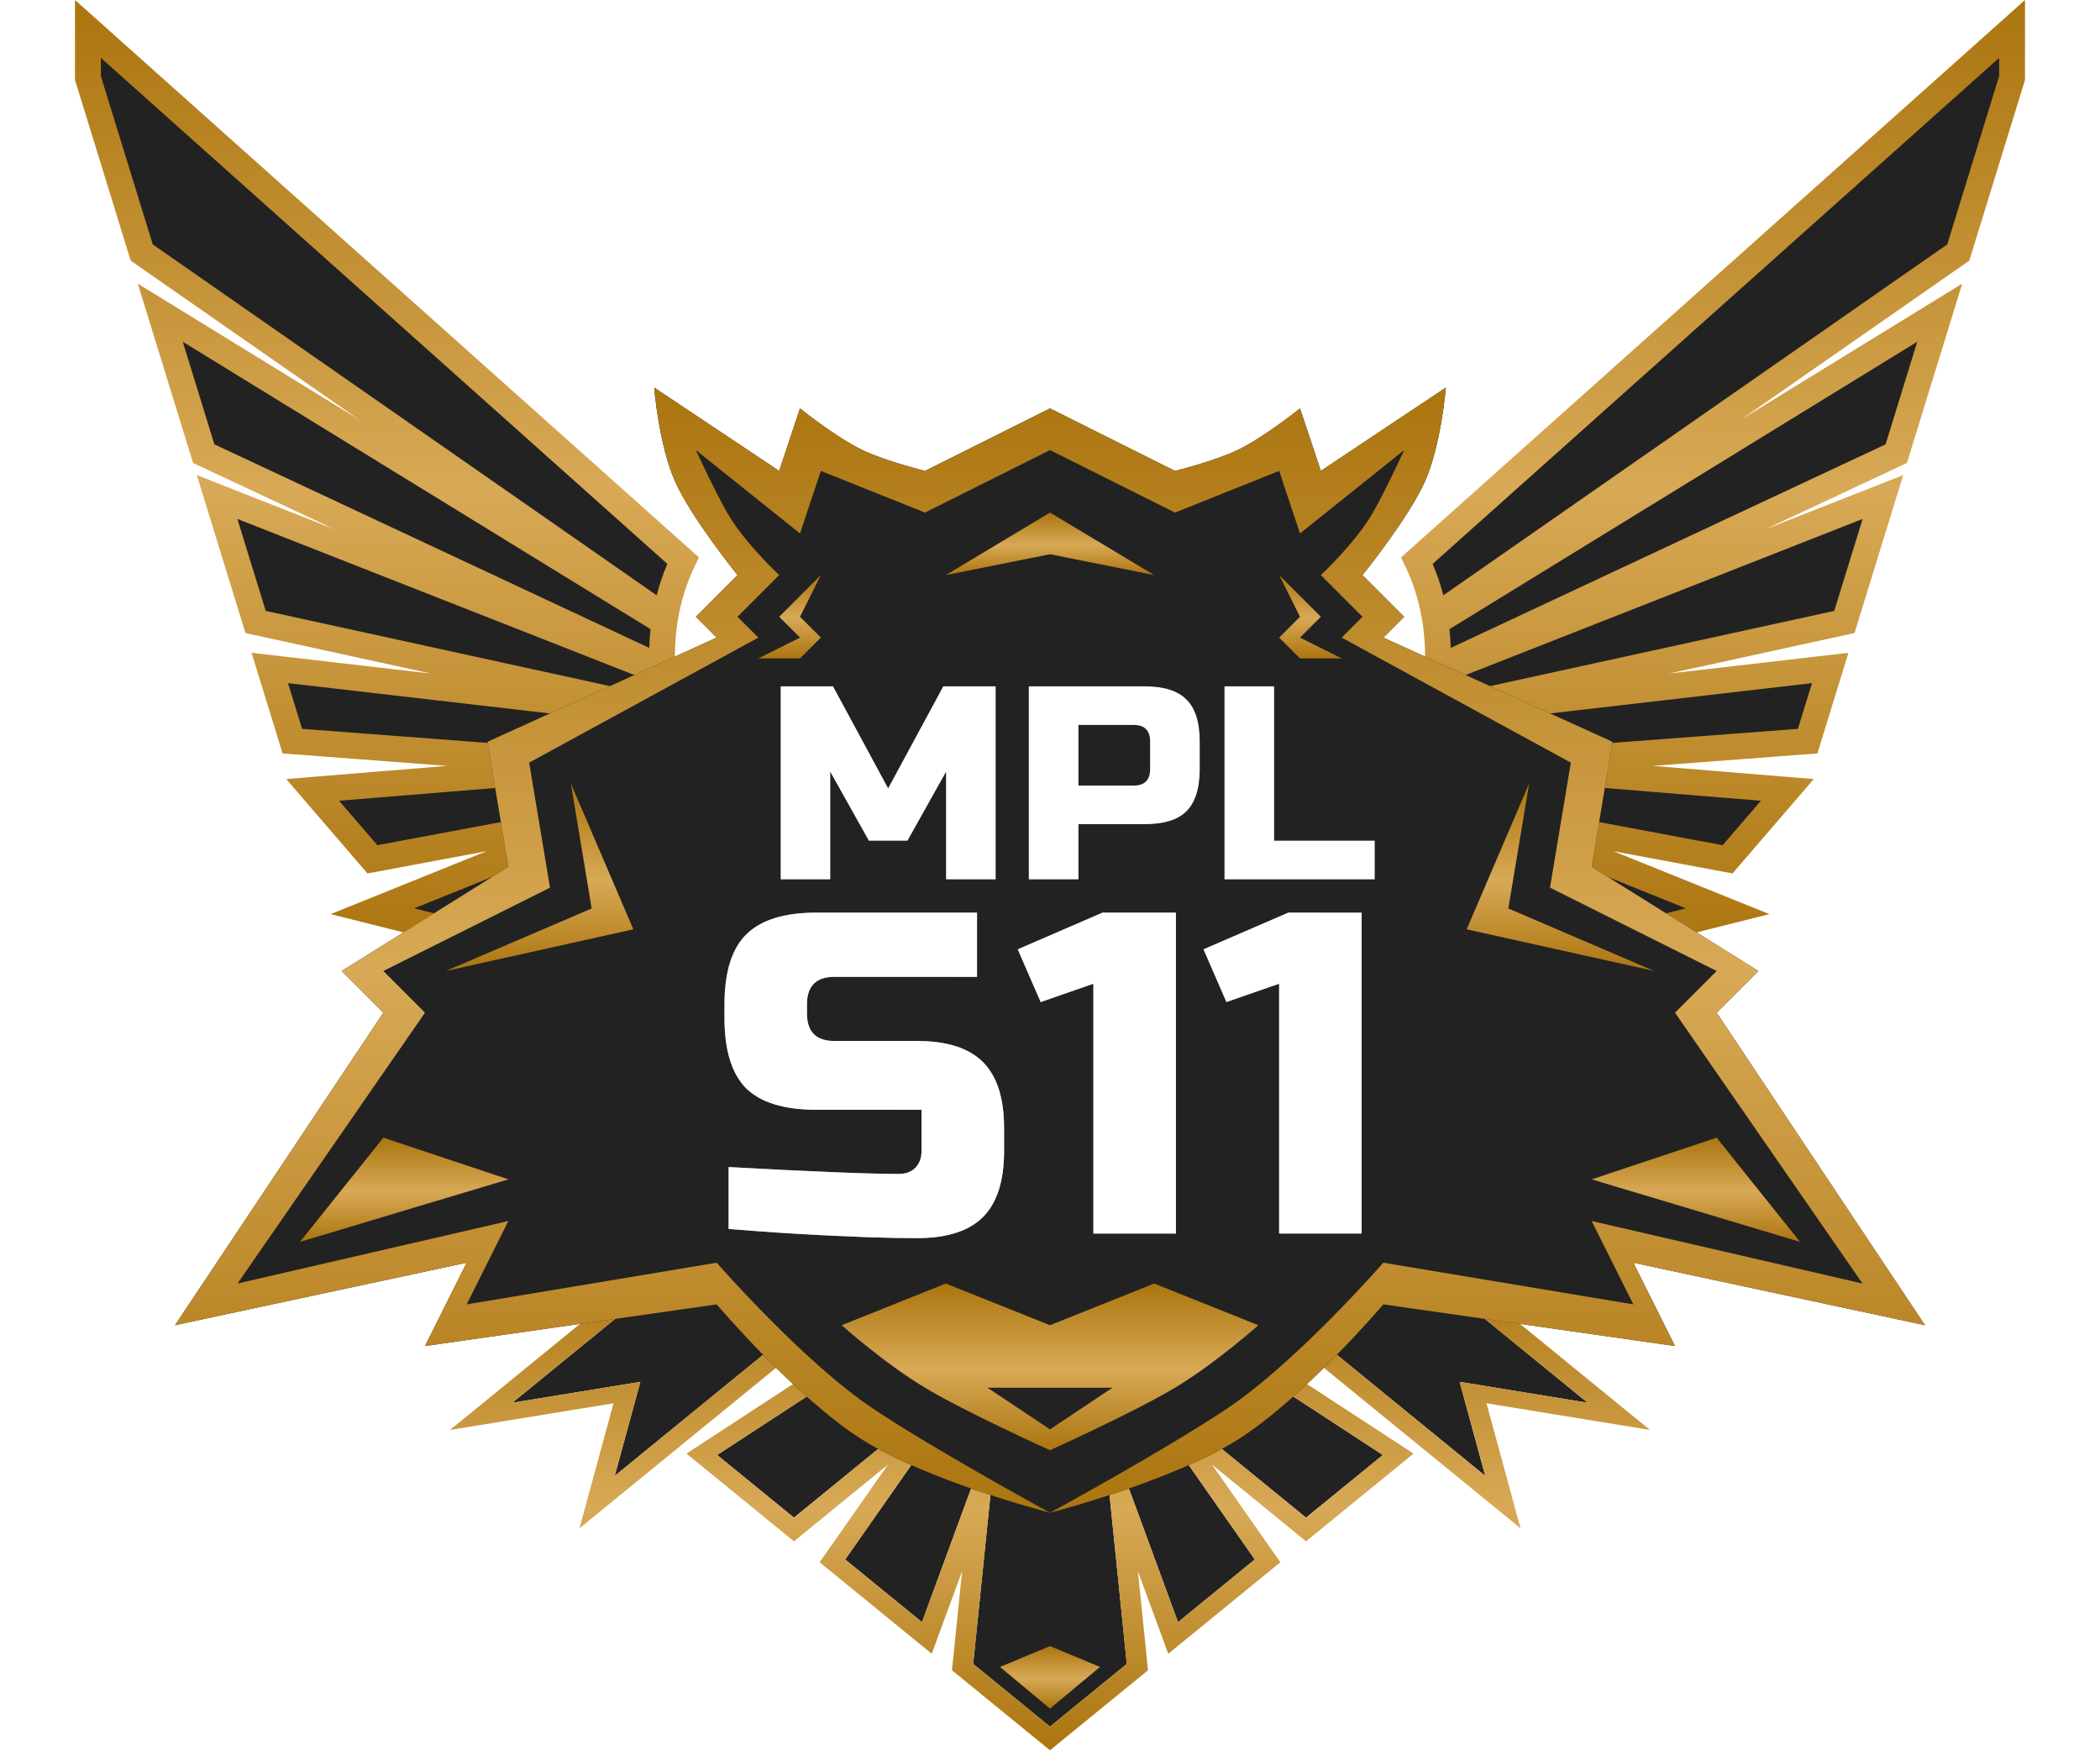 <svg width="84" height="70" viewBox="0 0 84 70" fill="none" xmlns="http://www.w3.org/2000/svg">
<g id="id11">
<g id="Group 338">
<path id="Subtract" fill-rule="evenodd" clip-rule="evenodd" d="M27.323 22.42L3.517 1.157V3.12L3.518 3.124L5.669 10.1L26.61 24.68C26.748 23.866 26.991 23.104 27.323 22.42ZM26.576 24.895L6.411 12.506L8.149 18.144L26.493 26.73C26.462 26.099 26.491 25.484 26.576 24.895ZM26.502 26.883L8.683 19.878L10.224 24.874L26.742 28.482C26.62 27.969 26.539 27.434 26.502 26.883ZM26.762 28.561L10.791 26.715L11.693 29.641L24.492 30.609L12.506 31.591L14.896 34.367L24.492 32.572L14.896 36.443L19.034 37.481H32.483V34.117C29.851 34.034 27.541 31.722 26.762 28.561Z" fill="#232222"/>
<path id="Subtract (Stroke)" fill-rule="evenodd" clip-rule="evenodd" d="M3 0L27.96 22.294L27.788 22.648C27.479 23.285 27.25 23.999 27.12 24.766L27.103 24.867L27.089 24.969C27.008 25.525 26.98 26.106 27.01 26.704L27.014 26.776L27.019 26.849C27.053 27.371 27.131 27.877 27.246 28.362L27.255 28.4L27.264 28.437C27.435 29.13 27.681 29.772 27.986 30.353L31.101 30.588L28.254 30.821C28.353 30.981 28.457 31.135 28.565 31.283L29.518 31.104L28.684 31.441C29.7 32.753 31.069 33.553 32.499 33.599L33 33.615V38H18.971L13.224 36.559L19.466 34.041L14.699 34.932L11.45 31.157L17.883 30.63L11.303 30.132L10.063 26.108L17.24 26.938L9.819 25.317L7.872 19.001L13.399 21.174L7.723 18.517L5.512 11.345L14.346 16.773L5.228 10.424L3.022 3.269L3 3.194V0ZM26.267 23.809C26.38 23.372 26.523 22.952 26.694 22.553L4.034 2.314V3.042L6.11 9.775L26.267 23.809ZM26.022 25.162L7.31 13.667L8.575 17.771L25.969 25.912C25.977 25.659 25.995 25.409 26.022 25.162ZM26.014 27.248L9.495 20.754L10.629 24.432L26.084 27.808C26.056 27.623 26.032 27.437 26.014 27.248ZM26.353 29.037L11.52 27.321L12.084 29.15L26.796 30.263C26.623 29.87 26.474 29.46 26.353 29.037ZM27.116 30.915L13.563 32.025L15.094 33.803L27.455 31.49C27.336 31.304 27.222 31.112 27.116 30.915ZM27.693 31.841L16.569 36.328L19.098 36.962H31.965V34.596C30.272 34.379 28.77 33.344 27.693 31.841Z" fill="url(#paint0_linear_2086_8544)"/>
</g>
<g id="Group 338_2">
<path id="Subtract_2" fill-rule="evenodd" clip-rule="evenodd" d="M56.677 22.42L80.483 1.157V3.12L80.482 3.124L78.331 10.1L57.39 24.68C57.252 23.866 57.009 23.104 56.677 22.42ZM57.423 24.895L77.589 12.506L75.851 18.144L57.507 26.73C57.538 26.099 57.509 25.484 57.423 24.895ZM57.498 26.883L75.317 19.878L73.776 24.874L57.258 28.482C57.38 27.969 57.461 27.434 57.498 26.883ZM57.239 28.561L73.209 26.715L72.307 29.641L59.508 30.609L71.494 31.591L69.104 34.367L59.508 32.572L69.104 36.443L64.966 37.481H51.517V34.117C54.149 34.034 56.459 31.722 57.239 28.561Z" fill="#232222"/>
<path id="Subtract (Stroke)_2" fill-rule="evenodd" clip-rule="evenodd" d="M81 0L56.04 22.294L56.212 22.648C56.521 23.285 56.75 23.999 56.88 24.766L56.897 24.867L56.911 24.969C56.992 25.525 57.02 26.106 56.99 26.704L56.986 26.776L56.981 26.849C56.947 27.371 56.87 27.877 56.754 28.362L56.745 28.4L56.736 28.437C56.565 29.13 56.319 29.772 56.014 30.353L52.899 30.588L55.746 30.821C55.647 30.981 55.543 31.135 55.435 31.283L54.482 31.104L55.316 31.441C54.3 32.753 52.931 33.553 51.501 33.599L51 33.615V38H65.029L70.776 36.559L64.534 34.041L69.301 34.932L72.55 31.157L66.117 30.63L72.697 30.132L73.937 26.108L66.76 26.938L74.181 25.317L76.128 19.001L70.601 21.174L76.277 18.517L78.488 11.345L69.654 16.773L78.772 10.424L80.978 3.269L81 3.194V0ZM57.733 23.809C57.62 23.372 57.477 22.952 57.306 22.553L79.966 2.314V3.042L77.89 9.775L57.733 23.809ZM57.978 25.162L76.69 13.667L75.424 17.771L58.031 25.912C58.023 25.659 58.005 25.409 57.978 25.162ZM57.986 27.248L74.505 20.754L73.371 24.432L57.916 27.808C57.944 27.623 57.968 27.437 57.986 27.248ZM57.647 29.037L72.48 27.321L71.916 29.15L57.204 30.263C57.377 29.87 57.526 29.46 57.647 29.037ZM56.885 30.915L70.436 32.025L68.906 33.803L56.545 31.49C56.664 31.304 56.778 31.112 56.885 30.915ZM56.307 31.841L67.431 36.328L64.902 36.962H52.035V34.596C53.728 34.379 55.23 33.344 56.307 31.841Z" fill="url(#paint1_linear_2086_8544)"/>
</g>
<g id="Group 334">
<path id="Union" fill-rule="evenodd" clip-rule="evenodd" d="M24.589 52.758L20.493 56.101L25.613 55.265L24.589 59.026L31.758 53.176L33.807 54.847L28.686 58.19L31.758 60.697L36.879 56.519H37.903L33.807 62.369L36.879 64.876L39.952 56.519L38.927 66.547L42 69.055L45.072 66.547L44.048 56.519L47.121 64.876L50.193 62.369L46.096 56.519H47.121L52.241 60.697L55.314 58.19L50.193 54.847L52.241 53.176L59.41 59.026L58.386 55.265L63.507 56.101L59.41 52.758V50.669H42H24.589V52.758Z" fill="#232222"/>
<path id="Union (Stroke)" fill-rule="evenodd" clip-rule="evenodd" d="M18 57.189L23.77 52.481V50H60.23V52.481L66 57.189L59.459 56.122L60.821 61.122L52.241 54.121L51.42 54.792L56.541 58.135L52.241 61.643L48.478 58.572L51.215 62.48L46.73 66.14L45.516 62.837L45.92 66.801L42 70L38.079 66.801L38.484 62.837L37.27 66.14L32.785 62.48L35.522 58.572L31.758 61.643L27.459 58.135L32.58 54.792L31.758 54.121L23.179 61.122L24.541 56.122L18 57.189ZM25.613 55.265L24.589 59.026L31.758 53.176L33.807 54.847L28.686 58.19L31.758 60.697L36.879 56.519H37.903L33.807 62.369L36.879 64.876L39.952 56.519L38.928 66.547L42 69.055L45.072 66.547L44.048 56.519L47.121 64.876L50.193 62.369L46.096 56.519H47.121L52.241 60.697L55.314 58.19L50.193 54.847L52.241 53.176L59.41 59.026L58.386 55.265L63.507 56.101L59.41 52.758V50.669H24.589V52.758L20.493 56.101L25.613 55.265Z" fill="url(#paint2_linear_2086_8544)"/>
<path id="Vector 426" d="M40 66.667L42 68.333L44 66.667L42 65.833L40 66.667Z" fill="url(#paint3_linear_2086_8544)"/>
</g>
<g id="Base">
<path id="Union_2" fill-rule="evenodd" clip-rule="evenodd" d="M42 16.333L37 18.833C37 18.833 35.428 18.444 34.5 18C33.442 17.494 32 16.333 32 16.333L31.167 18.833L26.167 15.5C26.167 15.5 26.349 17.786 27 19.25C27.651 20.715 29.5 23 29.5 23L27.834 24.667L28.667 25.5L19.5 29.667L20.334 34.667L13.667 38.833L15.334 40.5L7 53L18.667 50.5L17 53.833L28.667 52.167C28.667 52.167 31.867 55.93 34.5 57.583C37.162 59.255 42 60.5 42 60.5L42 60.5C42 60.5 46.839 59.255 49.5 57.583C52.133 55.93 55.333 52.167 55.333 52.167L67 53.833L65.334 50.5L77 53L68.667 40.5L70.334 38.833L63.667 34.667L64.5 29.667L55.333 25.5L56.167 24.667L54.5 23C54.5 23 56.349 20.715 57 19.25C57.651 17.786 57.834 15.5 57.834 15.5L52.833 18.833L52 16.333C52 16.333 50.559 17.494 49.5 18C48.572 18.444 47 18.833 47 18.833L42 16.333Z" fill="#232222"/>
<path id="Union_3" fill-rule="evenodd" clip-rule="evenodd" d="M37 20.5L42 18L47 20.5L51.167 18.833L52 21.333L56.167 18C56.167 18 55.427 19.607 54.917 20.5C54.232 21.699 52.833 23 52.833 23L54.5 24.667L53.667 25.5L62.833 30.5L62 35.5L68.667 38.833L67 40.5L74.5 51.333L63.667 48.833L65.333 52.167L55.333 50.5C55.333 50.5 51.861 54.48 49.083 56.333C46.541 58.03 42 60.5 42 60.5C42 60.5 46.839 59.255 49.5 57.583C52.133 55.93 55.333 52.167 55.333 52.167L67 53.833L65.334 50.5L77 53L68.667 40.5L70.334 38.833L63.667 34.667L64.5 29.667L55.333 25.5L56.167 24.667L54.5 23C54.5 23 56.349 20.715 57 19.25C57.651 17.786 57.834 15.5 57.834 15.5L52.833 18.833L52 16.333C52 16.333 50.559 17.494 49.5 18C48.572 18.444 47 18.833 47 18.833L42 16.333L37 18.833C37 18.833 35.428 18.444 34.5 18C33.442 17.494 32 16.333 32 16.333L31.167 18.833L26.167 15.5C26.167 15.5 26.349 17.786 27 19.25C27.651 20.715 29.5 23 29.5 23L27.834 24.667L28.667 25.5L19.5 29.667L20.334 34.667L13.667 38.833L15.334 40.5L7 53L18.667 50.5L17 53.833L28.667 52.167C28.667 52.167 31.867 55.93 34.5 57.583C37.162 59.255 42 60.5 42 60.5C42 60.5 37.46 58.03 34.917 56.333C32.14 54.48 28.667 50.5 28.667 50.5L18.667 52.167L20.334 48.833L9.5 51.333L17 40.5L15.334 38.833L22 35.5L21.167 30.5L30.334 25.5L29.5 24.667L31.167 23C31.167 23 29.768 21.699 29.084 20.5C28.573 19.607 27.834 18 27.834 18L32 21.333L32.834 18.833L37 20.5Z" fill="url(#paint4_linear_2086_8544)"/>
<g id="Group 159">
<path id="Vector 240" d="M12 49.667L15.334 45.5L20.334 47.167L12 49.667Z" fill="url(#paint5_linear_2086_8544)"/>
<path id="Vector 241" d="M23.667 36.333L22.834 31.333L25.334 37.167L17.834 38.833L23.667 36.333Z" fill="url(#paint6_linear_2086_8544)"/>
<path id="Vector 242" d="M32.001 25.5L31.167 24.667L32.834 23L32.001 24.667L32.834 25.5L32.001 26.333H30.334L32.001 25.5Z" fill="url(#paint7_linear_2086_8544)"/>
</g>
<g id="Group 160">
<path id="Union_4" fill-rule="evenodd" clip-rule="evenodd" d="M42 58C42.026 57.988 45.379 56.473 47 55.5C48.627 54.524 50.333 53 50.333 53L46.167 51.333L42 53L37.834 51.333L33.667 53C33.667 53 35.373 54.524 37 55.5C38.621 56.473 41.974 57.988 42 58V58C42 58 42 58 42 58C42 58 42 58 42 58V58Z" fill="url(#paint8_linear_2086_8544)"/>
<path id="Union_5" fill-rule="evenodd" clip-rule="evenodd" d="M42.001 20.5L46.167 23L42 22.167L37.834 23L42 20.5V20.5L42.001 20.5L42.001 20.5V20.5Z" fill="url(#paint9_linear_2086_8544)"/>
<path id="Vector 240_2" d="M72.001 49.667L68.667 45.5L63.667 47.167L72.001 49.667Z" fill="url(#paint10_linear_2086_8544)"/>
<path id="Vector 241_2" d="M60.333 36.333L61.167 31.333L58.667 37.167L66.167 38.833L60.333 36.333Z" fill="url(#paint11_linear_2086_8544)"/>
<path id="Vector 242_2" d="M52 25.5L52.834 24.667L51.167 23L52 24.667L51.167 25.5L52 26.333H53.667L52 25.5Z" fill="url(#paint12_linear_2086_8544)"/>
<path id="Union_6" fill-rule="evenodd" clip-rule="evenodd" d="M42 55.5H44.5L42 57.167V57.167L42 57.167L42 57.167V57.167L39.5 55.5H42H42Z" fill="#232222"/>
</g>
<g id="Group 333">
<g id="Group 155">
<g id="S11" filter="url(#filter0_f_2086_8544)">
<path d="M29.144 46.675C32.493 46.858 34.76 46.95 35.946 46.95C36.227 46.95 36.447 46.871 36.606 46.712C36.777 46.541 36.862 46.315 36.862 46.033V44.383H32.646C31.363 44.383 30.427 44.096 29.841 43.522C29.266 42.935 28.979 42 28.979 40.717V40.167C28.979 38.883 29.266 37.955 29.841 37.38C30.427 36.793 31.363 36.5 32.646 36.5H39.081V39.067H33.379C32.646 39.067 32.279 39.433 32.279 40.167V40.533C32.279 41.267 32.646 41.633 33.379 41.633H36.679C37.877 41.633 38.757 41.914 39.319 42.477C39.881 43.039 40.163 43.919 40.163 45.117V46.033C40.163 47.231 39.881 48.111 39.319 48.673C38.757 49.236 37.877 49.517 36.679 49.517C36.056 49.517 35.396 49.505 34.699 49.48L33.013 49.407C31.766 49.346 30.476 49.26 29.144 49.15V46.675ZM43.736 49.333V39.342L41.628 40.075L40.711 37.967L44.103 36.5H47.036V49.333H43.736ZM51.166 49.333V39.342L49.058 40.075L48.141 37.967L51.533 36.5H54.466V49.333H51.166Z" fill="url(#paint13_linear_2086_8544)"/>
</g>
<path id="S11_2" d="M29.144 46.675C32.493 46.858 34.76 46.95 35.946 46.95C36.227 46.95 36.447 46.871 36.606 46.712C36.777 46.541 36.862 46.315 36.862 46.033V44.383H32.646C31.363 44.383 30.427 44.096 29.841 43.522C29.266 42.935 28.979 42 28.979 40.717V40.167C28.979 38.883 29.266 37.955 29.841 37.38C30.427 36.793 31.363 36.5 32.646 36.5H39.081V39.067H33.379C32.646 39.067 32.279 39.433 32.279 40.167V40.533C32.279 41.267 32.646 41.633 33.379 41.633H36.679C37.877 41.633 38.757 41.914 39.319 42.477C39.881 43.039 40.163 43.919 40.163 45.117V46.033C40.163 47.231 39.881 48.111 39.319 48.673C38.757 49.236 37.877 49.517 36.679 49.517C36.056 49.517 35.396 49.505 34.699 49.48L33.013 49.407C31.766 49.346 30.476 49.26 29.144 49.15V46.675ZM43.736 49.333V39.342L41.628 40.075L40.711 37.967L44.103 36.5H47.036V49.333H43.736ZM51.166 49.333V39.342L49.058 40.075L48.141 37.967L51.533 36.5H54.466V49.333H51.166Z" fill="white"/>
</g>
<g id="Group 183">
<path id="MPL" d="M37.842 30.867L36.298 33.623H34.755L33.211 30.867V35.167H31.227V27.449H33.321L35.526 31.529L37.731 27.449H39.826V35.167H37.842V30.867ZM41.153 27.449H45.784C46.556 27.449 47.114 27.626 47.459 27.979C47.812 28.324 47.989 28.883 47.989 29.654V30.757C47.989 31.529 47.812 32.091 47.459 32.444C47.114 32.789 46.556 32.962 45.784 32.962H43.138V35.167H41.153V27.449ZM46.004 29.654C46.004 29.213 45.784 28.993 45.343 28.993H43.138V31.418H45.343C45.784 31.418 46.004 31.198 46.004 30.757V29.654ZM50.965 33.623H54.989V35.167H48.98V27.449H50.965V33.623Z" fill="white"/>
</g>
</g>
</g>
</g>
<defs>
<filter id="filter0_f_2086_8544" x="24.104" y="31.625" width="35.237" height="22.767" filterUnits="userSpaceOnUse" color-interpolation-filters="sRGB">
<feFlood flood-opacity="0" result="BackgroundImageFix"/>
<feBlend mode="normal" in="SourceGraphic" in2="BackgroundImageFix" result="shape"/>
<feGaussianBlur stdDeviation="2.437" result="effect1_foregroundBlur_2086_8544"/>
</filter>
<linearGradient id="paint0_linear_2086_8544" x1="18" y1="0" x2="18" y2="38" gradientUnits="userSpaceOnUse">
<stop stop-color="#AB750F"/>
<stop offset="0.516" stop-color="#D8A956"/>
<stop offset="1" stop-color="#AB750F"/>
</linearGradient>
<linearGradient id="paint1_linear_2086_8544" x1="66" y1="0" x2="66" y2="38" gradientUnits="userSpaceOnUse">
<stop stop-color="#AB750F"/>
<stop offset="0.516" stop-color="#D8A956"/>
<stop offset="1" stop-color="#AB750F"/>
</linearGradient>
<linearGradient id="paint2_linear_2086_8544" x1="42" y1="50" x2="42" y2="70" gradientUnits="userSpaceOnUse">
<stop stop-color="#AB750F"/>
<stop offset="0.516" stop-color="#D8A956"/>
<stop offset="1" stop-color="#AB750F"/>
</linearGradient>
<linearGradient id="paint3_linear_2086_8544" x1="42" y1="65.833" x2="42" y2="68.333" gradientUnits="userSpaceOnUse">
<stop stop-color="#AB750F"/>
<stop offset="0.516" stop-color="#D8A956"/>
<stop offset="1" stop-color="#AB750F"/>
</linearGradient>
<linearGradient id="paint4_linear_2086_8544" x1="42" y1="15.5" x2="42" y2="60.5" gradientUnits="userSpaceOnUse">
<stop stop-color="#AB750F"/>
<stop offset="0.516" stop-color="#D8A956"/>
<stop offset="1" stop-color="#AB750F"/>
</linearGradient>
<linearGradient id="paint5_linear_2086_8544" x1="16.167" y1="45.5" x2="16.167" y2="49.667" gradientUnits="userSpaceOnUse">
<stop stop-color="#AB750F"/>
<stop offset="0.516" stop-color="#D8A956"/>
<stop offset="1" stop-color="#AB750F"/>
</linearGradient>
<linearGradient id="paint6_linear_2086_8544" x1="21.584" y1="31.333" x2="21.584" y2="38.833" gradientUnits="userSpaceOnUse">
<stop stop-color="#AB750F"/>
<stop offset="0.516" stop-color="#D8A956"/>
<stop offset="1" stop-color="#AB750F"/>
</linearGradient>
<linearGradient id="paint7_linear_2086_8544" x1="31.584" y1="23" x2="31.584" y2="26.333" gradientUnits="userSpaceOnUse">
<stop stop-color="#AB750F"/>
<stop offset="0.516" stop-color="#D8A956"/>
<stop offset="1" stop-color="#AB750F"/>
</linearGradient>
<linearGradient id="paint8_linear_2086_8544" x1="42" y1="51.333" x2="42" y2="58" gradientUnits="userSpaceOnUse">
<stop stop-color="#AB750F"/>
<stop offset="0.516" stop-color="#D8A956"/>
<stop offset="1" stop-color="#AB750F"/>
</linearGradient>
<linearGradient id="paint9_linear_2086_8544" x1="42.001" y1="20.5" x2="42.001" y2="23" gradientUnits="userSpaceOnUse">
<stop stop-color="#AB750F"/>
<stop offset="0.516" stop-color="#D8A956"/>
<stop offset="1" stop-color="#AB750F"/>
</linearGradient>
<linearGradient id="paint10_linear_2086_8544" x1="67.834" y1="45.5" x2="67.834" y2="49.667" gradientUnits="userSpaceOnUse">
<stop stop-color="#AB750F"/>
<stop offset="0.516" stop-color="#D8A956"/>
<stop offset="1" stop-color="#AB750F"/>
</linearGradient>
<linearGradient id="paint11_linear_2086_8544" x1="62.417" y1="31.333" x2="62.417" y2="38.833" gradientUnits="userSpaceOnUse">
<stop stop-color="#AB750F"/>
<stop offset="0.516" stop-color="#D8A956"/>
<stop offset="1" stop-color="#AB750F"/>
</linearGradient>
<linearGradient id="paint12_linear_2086_8544" x1="52.417" y1="23" x2="52.417" y2="26.333" gradientUnits="userSpaceOnUse">
<stop stop-color="#AB750F"/>
<stop offset="0.516" stop-color="#D8A956"/>
<stop offset="1" stop-color="#AB750F"/>
</linearGradient>
<linearGradient id="paint13_linear_2086_8544" x1="24.686" y1="43" x2="58.413" y2="43" gradientUnits="userSpaceOnUse">
<stop stop-color="#AB750F"/>
<stop offset="0.516" stop-color="#D8A956"/>
<stop offset="1" stop-color="#AB750F"/>
</linearGradient>
</defs>
</svg>
